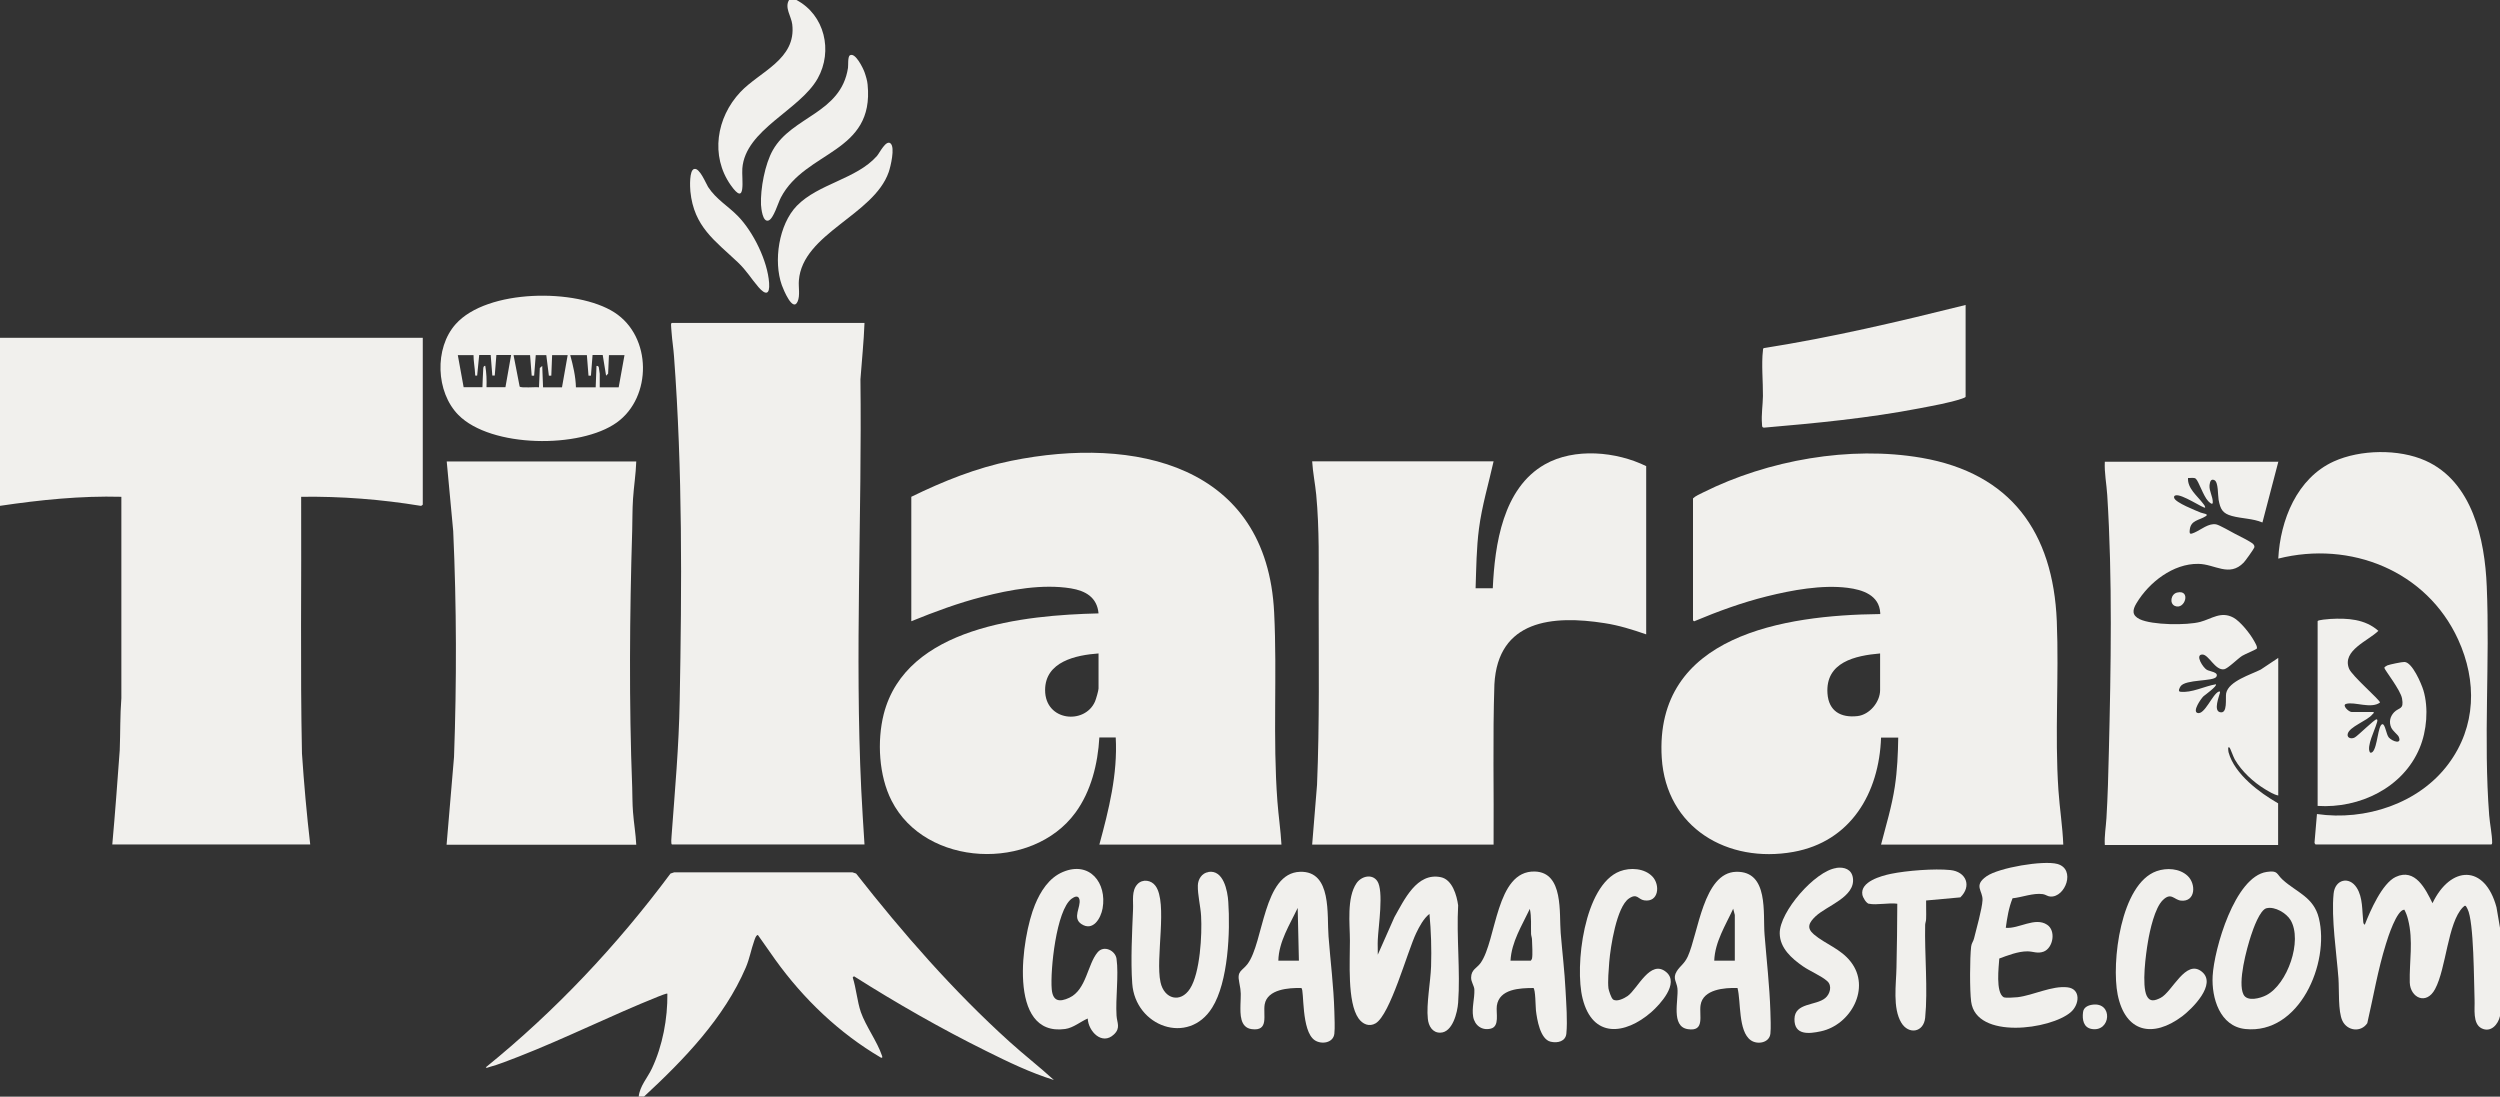 <?xml version="1.0" encoding="UTF-8"?><svg id="b" xmlns="http://www.w3.org/2000/svg" viewBox="0 0 184.79 81.06"><rect x="0" y="0" width="184.79" height="81.06" fill="#333333" stroke="none"/><defs><style>.d{fill:#f1f0ed;}</style></defs><g id="c"><path class="d" d="M0,24.97h31.25v12.33s-.09.1-.15.09c-2.92-.48-5.88-.71-8.84-.67.03,6.32-.07,12.66.06,18.97.15,2.25.35,4.49.61,6.73h-14.63c.21-2.32.38-4.65.55-6.97.05-1.28.02-2.56.12-3.84v-14.89c-3.02-.08-6.01.23-8.98.67v-12.42Z"/><path class="d" d="M47.21,81.06c.08-.79.66-1.4.98-2.09.79-1.68,1.16-3.68,1.14-5.52-.05-.05-.57.18-.67.21-3.47,1.39-6.84,3.08-10.32,4.44-.65.25-1.54.61-2.2.78-.06.02-.19.09-.23.01,5.14-4.16,9.7-9.01,13.65-14.32l.27-.09h13.18s.27.09.27.09c3.46,4.41,7.18,8.67,11.34,12.43,1.07.97,2.22,1.86,3.28,2.83-1.74-.54-3.37-1.33-5-2.14-3.35-1.66-6.62-3.53-9.78-5.53l-.09.09c.26.81.33,1.77.6,2.56.36,1.03,1.21,2.18,1.55,3.19.03.09.09.21-.06.18-3.1-1.82-5.73-4.34-7.82-7.25l-1.28-1.82c-.15.02-.23.32-.28.46-.23.65-.33,1.28-.61,1.94-1.6,3.74-4.58,6.82-7.52,9.54h-.42Z"/><path class="d" d="M184.79,68.64v6.46c-.13.62-.68,1.25-1.36.91s-.49-1.46-.52-2.1c-.05-1.3-.04-5.81-.52-6.72-.13-.25-.15-.33-.35-.12-1.12,1.15-1.22,4.5-2.05,6.04-.65,1.22-1.83.63-1.87-.48-.04-1.59.28-3.08-.13-4.68-.06-.24-.15-.49-.27-.71-.56,0-1.22,2.06-1.36,2.53-.6,1.92-.93,3.91-1.38,5.86-.47.7-1.48.58-1.84-.18-.33-.69-.23-2.29-.29-3.12-.14-1.87-.54-4.46-.36-6.27.1-1.06,1.15-1.32,1.71-.44.46.72.39,1.69.48,2.5,0,.06.03.23.12.22.39-1,1.28-3.05,2.28-3.52,1.44-.68,2.21.9,2.72,1.94,1.33-2.78,3.87-2.9,4.73.3l.27,1.58Z"/><path class="d" d="M58.87,0c2.09,1.1,2.71,3.77,1.57,5.8-1.33,2.36-5.35,3.77-5.57,6.65-.06.76.32,2.91-.86,1.23-1.52-2.16-1.05-5,.71-6.87,1.44-1.53,4.15-2.42,3.84-5.01-.07-.6-.59-1.24-.23-1.81h.55Z"/><path class="d" d="M152.51,62.43h-13.47c.37-1.43.8-2.84,1.02-4.3.18-1.19.23-2.41.25-3.61h-1.27c-.14,4.1-2.24,7.69-6.48,8.45-4.85.87-9.4-1.77-9.73-6.95-.56-9.09,9.11-10.55,16.06-10.63.09-.01.1.04.09-.09-.08-1.31-1.3-1.71-2.41-1.85-1.9-.24-4.12.17-5.97.63s-3.62,1.11-5.34,1.83c-.04.05-.12-.06-.12-.06v-9.01c.21-.2.51-.32.77-.45,4.77-2.38,10.83-3.46,16.12-2.55,6.6,1.14,9.73,5.5,10,12.07.17,4.14-.16,8.33.12,12.49.09,1.35.31,2.7.36,4.05ZM138.97,48.3c-1.84.16-4.05.64-3.89,2.96.09,1.31.99,1.81,2.22,1.67.89-.1,1.67-1.04,1.67-1.92v-2.71Z"/><path class="d" d="M94.73,62.43h-13.47c.7-2.58,1.36-5.2,1.21-7.92h-1.21c-.11,1.94-.61,3.98-1.77,5.56-3.2,4.37-11.09,4.04-13.59-.89-.94-1.84-1.08-4.4-.58-6.39,1.65-6.47,10.39-7.32,15.88-7.45-.11-1.19-.96-1.67-2.04-1.85-2.11-.34-4.48.09-6.53.62-1.8.46-3.55,1.11-5.27,1.81v-9.2c2.36-1.15,4.81-2.14,7.39-2.66,9.11-1.85,18.9.27,19.43,11.22.23,4.63-.11,9.27.24,13.95.08,1.07.24,2.13.3,3.2ZM81.2,48.3c-1.67.12-3.95.6-3.95,2.71,0,2.31,2.94,2.57,3.69.84.07-.16.26-.81.26-.96v-2.59Z"/><path class="d" d="M63.9,23.87c-.05,1.39-.2,2.78-.3,4.17.12,10.04-.42,20.32.06,30.33.07,1.35.15,2.7.24,4.05h-14.23c-.09,0-.04-.53-.03-.64.25-3.41.54-6.54.6-9.99.16-8.46.21-17.02-.42-25.45-.04-.59-.14-1.18-.18-1.77-.01-.17-.04-.42-.04-.58,0-.05.02-.12.07-.12h14.23Z"/><path class="d" d="M121.68,34.47v12.42c-1-.35-2.03-.67-3.08-.83-3.83-.6-7.88-.25-8.14,4.52-.13,3.94-.03,7.9-.06,11.85h-13.41l.36-4.42c.19-4.58.12-9.18.12-13.77,0-2.56.06-5.11-.18-7.67-.08-.82-.25-1.64-.3-2.47h13.41c-.37,1.66-.86,3.28-1.08,4.97-.19,1.46-.2,2.94-.25,4.41h1.27c.15-3.25.75-7.39,3.84-9.15,2.19-1.25,5.3-.96,7.51.13Z"/><path class="d" d="M47.03,34.11c-.03.93-.18,1.85-.24,2.77-.05.77-.04,1.54-.06,2.32-.19,6.17-.24,12.83,0,19,.02.61.01,1.22.06,1.83.06.8.2,1.6.24,2.41h-14.02l.55-6.49c.2-5.56.19-11.14-.06-16.69l-.48-5.15h14.02Z"/><path class="d" d="M168.41,34.11l-1.18,4.51c-.71-.3-1.51-.28-2.25-.48-.7-.19-.86-.5-.99-1.2-.06-.33-.01-1.31-.31-1.45-.26-.13-.33.13-.36.37-.04.43.25.84.24,1.27,0,.25-.26-.01-.34-.09-.36-.38-.7-1.46-.91-1.65-.13-.12-.4-.04-.58-.06-.05.76.67,1.31,1.09,1.86.07.09.18.21.18.33-.1.1-1.75-1.05-2.2-.9-.1.03-.12.1-.09.19.09.34,1.6.93,1.96,1.08.18.07.62.1.38.26-.49.32-1.11.29-1.19,1-.05.39.07.33.34.22.47-.2,1.06-.72,1.61-.61.25.05,1.09.54,1.38.69s1.17.58,1.35.76c.07.07.12.16.09.26s-.66.99-.78,1.11c-1.07,1.11-2.14.11-3.36.1-1.86-.03-3.65,1.37-4.57,2.91-.3.5-.35.89.24,1.18.93.44,3.49.46,4.47.2.86-.23,1.53-.81,2.45-.32.51.27,1.24,1.19,1.52,1.7.07.13.29.47.21.6-.03.05-.91.42-1.08.53-.32.2-1.05.94-1.33.99-.67.11-1.14-1.11-1.62-1.09-.55.02.06.97.34,1.13.2.12.92.17.7.52s-2.28.17-2.64.7c-.06.09-.22.37-.03.4.84.11,1.82-.42,2.64-.55.13.12-.84.82-.91.88-.2.19-.84,1.12-.45,1.24.52.17,1.11-1.4,1.57-1.58.08-.03.11,0,.09.09-.07.28-.48,1.3-.01,1.43.61.17.4-1.06.47-1.4.19-.9,1.84-1.38,2.56-1.75l1.29-.86v10.17c-.32-.06-.68-.29-.97-.46-.86-.52-1.73-1.32-2.24-2.2-.1-.17-.34-.84-.38-.87-.18-.18-.09.31-.08.35.45,1.61,2.28,2.97,3.66,3.76v3.08h-12.81c-.04-.66.08-1.32.12-1.98.1-1.65.14-3.29.18-4.94.15-6.17.27-12.78-.12-18.94-.05-.82-.22-1.64-.18-2.47h12.81Z"/><path class="d" d="M171.17,62.43s-.1-.09-.09-.15l.18-2.11c3.57.52,7.55-.77,9.73-3.72,2.04-2.75,2.11-6.1.71-9.17-2.33-5.1-7.97-7.33-13.3-5.99.15-2.85,1.38-5.94,4.1-7.18,1.96-.89,4.81-.94,6.78-.06,3.47,1.55,4.39,5.81,4.53,9.28.24,5.62-.25,11.3.18,16.93.05.64.22,1.42.22,2.04,0,.05-.02.12-.07.12h-12.99Z"/><path class="d" d="M33.88,30.67c-1.66-1.68-1.79-4.93-.2-6.71,2.32-2.61,8.94-2.66,11.73-.87s2.79,6.27.18,8.14c-2.7,1.94-9.3,1.88-11.71-.56ZM34.99,26.25h-1.15l.43,2.37h1.39s.04-1.19.06-1.37c.01-.1.02-.21.15-.21.09.52.11,1.05.09,1.58h1.4l.42-2.38h-1.09l-.12,1.52h-.18s-.12-1.52-.12-1.52h-.85s-.15,1.52-.15,1.52c-.12,0-.15.05-.15-.09-.02-.5-.12-.94-.12-1.43ZM39.17,26.25h-1.21l.45,2.32c.09.13,1.2.02,1.43.06l.06-1.43.18-.15.06,1.58h1.4l.42-2.38h-1.15l-.06,1.52h-.18s-.19-1.52-.19-1.52h-.78s-.12,1.52-.12,1.52h-.18s-.12-1.52-.12-1.52ZM43.36,26.25h-1.21c.21.77.4,1.57.42,2.38h1.46l.06-1.58c.08-.02.15.02.17.1,0,.02.07.45.07.48v1h1.4s.43-2.38.43-2.38h-1.15l-.06,1.37-.15.15-.25-1.53h-.75s-.12,1.53-.12,1.53h-.18s-.12-1.52-.12-1.52Z"/><path class="d" d="M145.29,22.53v6.79c0,.06-.22.13-.28.15-.92.31-2.15.52-3.12.71-3.8.73-7.65,1.1-11.5,1.43-.17-.01-.14-.14-.15-.27-.06-.69.06-1.39.07-2.07.01-1.01-.12-2.4,0-3.36,0-.07,0-.14.06-.18,5.04-.79,9.99-1.96,14.93-3.19Z"/><path class="d" d="M175.45,52.62c.03.11-.04.12-.09.18-.37.48-1.72.91-1.83,1.46-.06.32.32.38.54.24.24-.14,1.44-1.33,1.59-1.33.13,0,.03.25.01.31-.13.48-.75,1.68-.5,2.12.05.08.15.02.2-.02.37-.35.39-1.98.72-2.05.21-.04.29.76.48.98.27.3,1,.54.73-.06-.06-.14-.43-.41-.55-.67-.18-.41-.09-.81.21-1.13.38-.39.74-.17.59-1.02-.11-.63-1.31-2.14-1.31-2.27,0-.05.17-.16.23-.18.18-.07,1.09-.26,1.26-.25.58.02,1.25,1.61,1.4,2.1.39,1.31.25,3-.28,4.26-1.22,2.94-4.45,4.48-7.54,4.28v-13.66c.02-.09.79-.15.94-.16,1.26-.07,2.56,0,3.55.88-.75.74-2.7,1.45-2.17,2.79.21.54,2.33,2.35,2.29,2.51-.68.49-1.89-.09-2.51.1-.32.1.2.6.42.6h1.61Z"/><path class="d" d="M101.83,70.59l1.24-2.8c.72-1.26,1.65-3.33,3.44-2.95.84.18,1.17,1.34,1.27,2.08-.13,2.34.17,4.87,0,7.19-.05.72-.41,2.2-1.31,2.22-.59.02-.88-.5-.93-1.02-.12-1.09.2-2.73.24-3.89.04-1.29,0-2.59-.12-3.87-.43.34-.74.92-.98,1.42-.66,1.38-1.91,6.02-3,6.67-.48.28-.96.06-1.26-.36-.85-1.19-.63-4.28-.64-5.75,0-1.24-.25-3.16.49-4.25.35-.51,1.14-.72,1.53-.16.5.72.08,3.39.04,4.35-.02.37.01.75,0,1.13Z"/><path class="d" d="M96.18,73.03c-.91-.02-2.5.08-2.7,1.21-.13.79.34,2-.96,1.83-.88-.12-.84-1.13-.83-1.79.02-.78.07-.88-.09-1.67-.18-.86.2-.82.61-1.35,1.21-1.6,1.15-6.74,3.89-6.82,2.37-.07,1.97,3.21,2.1,4.78.14,1.84.38,3.7.43,5.54.01.47.05,1.2,0,1.65-.08.69-.96.81-1.45.48-1.01-.68-.77-3.72-.98-3.85ZM96.01,71.01l-.09-3.9c-.58,1.23-1.4,2.49-1.43,3.9h1.52Z"/><path class="d" d="M128.41,73.03c-.93-.03-2.53.09-2.71,1.26-.12.75.35,1.99-.95,1.78-1.26-.2-.67-2.16-.76-3.01-.05-.48-.38-.74-.05-1.27.25-.4.55-.53.81-1.08.78-1.7,1.15-6.21,3.58-6.27s1.97,3.09,2.1,4.66c.15,1.88.37,3.78.43,5.66.01.47.05,1.2,0,1.65-.08.69-.98.82-1.45.48-.94-.66-.72-2.88-.98-3.86ZM128.23,71.01v-3.38l-.12-.46c-.56,1.22-1.35,2.45-1.4,3.84h1.52Z"/><path class="d" d="M113.35,73.03c-1,0-2.53.06-2.71,1.31-.07.55.22,1.52-.44,1.69s-1.2-.24-1.31-.88.11-1.34.09-1.98c0-.3-.25-.57-.24-.92.01-.59.43-.69.7-1.07,1.19-1.67,1.11-6.84,4.01-6.76,2.14.06,1.79,3.08,1.91,4.54s.29,2.84.36,4.26c.05.96.15,2.23.06,3.17-.05.59-.65.73-1.16.61-.78-.18-1.01-1.65-1.09-2.32-.03-.29-.03-1.56-.19-1.66ZM111.66,71.01h1.49s.08-.1.09-.15c.06-.31.01-1.04,0-1.4,0-.14-.06-.28-.07-.42-.02-.62.04-1.25-.09-1.86-.58,1.23-1.36,2.44-1.43,3.84Z"/><path class="d" d="M148.76,66.4c-.28.69-.4,1.44-.5,2.18.96.09,2.16-.82,3.05-.23.68.44.45,1.72-.25,1.99-.46.17-.77-.02-1.21-.02-.68,0-1.45.3-2.07.53-.04.62-.28,2.5.32,2.86.12.07.84.02,1.03,0,1.16-.14,2.55-.87,3.7-.73.98.12.89,1.26.24,1.83-1.48,1.29-7,2.05-7.37-.77-.11-.81-.1-3.25,0-4.08.03-.25.16-.37.21-.58.17-.68.6-2.22.63-2.84.04-.7-.7-1.07.3-1.77.92-.64,4.19-1.19,5.23-.91,1.39.38.59,2.49-.52,2.41-.19-.01-.35-.15-.55-.18-.72-.1-1.54.24-2.26.31Z"/><path class="d" d="M167.54,64.45c.87-.13.7.14,1.2.59,1.02.92,2.28,1.27,2.66,2.82.82,3.33-1.44,8.62-5.44,8.2-1.88-.2-2.5-2.3-2.41-3.92.11-2,1.64-7.34,3.99-7.69ZM167.54,67.13c-.5.11-1,1.55-1.15,2.01-.32.97-1.01,3.49-.56,4.37.27.55,1.25.28,1.69.05,1.56-.81,2.69-4.03,1.79-5.55-.31-.52-1.16-1.02-1.76-.88Z"/><path class="d" d="M80.41,75.28c-.56.24-1.06.69-1.68.78-4.31.59-3.21-6.82-2.23-9.18.41-1,1.04-2,2.07-2.43,1.98-.83,3.26.82,2.93,2.69-.13.74-.71,1.73-1.57,1.16-.69-.46-.02-1.26-.14-1.81-.08-.34-.36-.22-.58-.06-1.14.84-1.59,5.32-1.47,6.69.08.9.57.97,1.3.63,1.27-.59,1.34-2.49,2.1-3.37.47-.54,1.31-.11,1.39.49.17,1.23-.08,2.9,0,4.2.03.52.32.91-.19,1.39-.88.84-1.9-.23-1.94-1.18Z"/><path class="d" d="M89.32,64.45c1.11-.18,1.42,1.39,1.47,2.21.15,2.2,0,5.92-1.19,7.82-1.76,2.83-5.69,1.39-5.91-1.79-.12-1.69-.01-3.78.06-5.48.03-.61-.13-1.37.33-1.86.38-.4,1.02-.3,1.33.13.92,1.25-.02,5.36.37,7.12.27,1.25,1.48,1.57,2.18.48.75-1.16.9-4,.82-5.38-.04-.71-.26-1.57-.24-2.25.01-.46.3-.92.78-.99Z"/><path class="d" d="M159.87,66.53c-.6.58-.96,2.24-1.1,3.07-.16.93-.47,3.23-.09,4.01.23.47.6.36,1.02.15.86-.43,1.86-2.92,3.06-1.93,1.11.92-.71,2.72-1.46,3.29-2.16,1.62-4.2,1.21-4.77-1.6-.47-2.35.21-8.19,2.88-9.13.74-.26,1.69-.21,2.29.35.64.6.59,1.94-.49,1.83-.51-.05-.72-.65-1.34-.04Z"/><path class="d" d="M119.21,73.86c.27.23.84-.06,1.1-.24.74-.53,1.68-2.76,2.86-1.76.97.83-.46,2.38-1.12,2.96-1.94,1.68-4.33,1.94-5.07-1.01-.6-2.37.1-8.4,2.76-9.41.76-.29,1.81-.23,2.4.39s.47,1.93-.61,1.76c-.45-.07-.51-.55-1.12-.14-.92.62-1.37,3.6-1.46,4.69-.04.52-.12,1.46-.06,1.95.02.16.21.72.32.8Z"/><path class="d" d="M135.74,64.15c.58-.08,1.13.1,1.22.75.19,1.4-1.92,2.04-2.76,2.83-.48.46-.7.85-.12,1.34.85.72,1.98,1.06,2.72,2.02,1.51,1.93,0,4.67-2.21,5.14-.88.19-1.97.31-1.95-.91s1.59-.97,2.28-1.55c.35-.29.52-.91.15-1.24-.42-.39-1.3-.75-1.81-1.11-.82-.57-1.7-1.34-1.71-2.43-.02-1.59,2.61-4.61,4.18-4.83Z"/><path class="d" d="M138.15,66.81c-.21-.05-.45-.46-.49-.67-.18-.97,1.39-1.4,2.11-1.55,1.17-.24,3.21-.4,4.39-.28s1.6,1.19.74,2.02l-2.53.23c-.01.46.02.92,0,1.37,0,.14-.06.28-.07.42-.05,2.17.21,4.79,0,6.88-.11,1.09-1.22,1.26-1.76.37-.66-1.09-.38-2.86-.36-4.08.03-1.58.06-3.14.06-4.72-.59-.09-1.55.12-2.09,0Z"/><path class="d" d="M62.82,4.09c.4-.25.98.96,1.08,1.24s.21.65.23.92c.51,5.09-4.59,4.87-6.41,8.35-.2.37-.54,1.58-.92,1.7-.43.14-.53-.88-.55-1.16-.05-1.18.29-3.02.88-4.05,1.42-2.5,5.03-2.7,5.55-6.07.03-.19-.03-.82.14-.93Z"/><path class="d" d="M65.83,10.61c.34.28,0,1.71-.14,2.11-1.11,3.19-6.37,4.53-6.64,8.01-.04.47.1,1.12-.09,1.55-.36.84-1.06-.9-1.17-1.2-.63-1.77-.23-4.49,1.11-5.87,1.6-1.64,4.41-1.97,5.92-3.68.2-.23.67-1.22,1.01-.93Z"/><path class="d" d="M51.32,12.49c.39-.1.85,1.05,1.02,1.33.6.92,1.48,1.41,2.21,2.16,1.13,1.16,2.19,3.31,2.3,4.94.06.89-.27.9-.79.3-.55-.64-.86-1.2-1.52-1.83-1.69-1.6-3.25-2.63-3.51-5.24-.03-.31-.09-1.57.28-1.66Z"/><path class="d" d="M154.68,74.26c1.52-.19,1.35,2.03-.06,1.8-.62-.1-.72-.7-.65-1.24.04-.37.38-.52.72-.56Z"/><path class="d" d="M160.92,43.8c1.05-.25.59,1.31-.16.99-.42-.18-.3-.88.16-.99Z"/></g></svg>